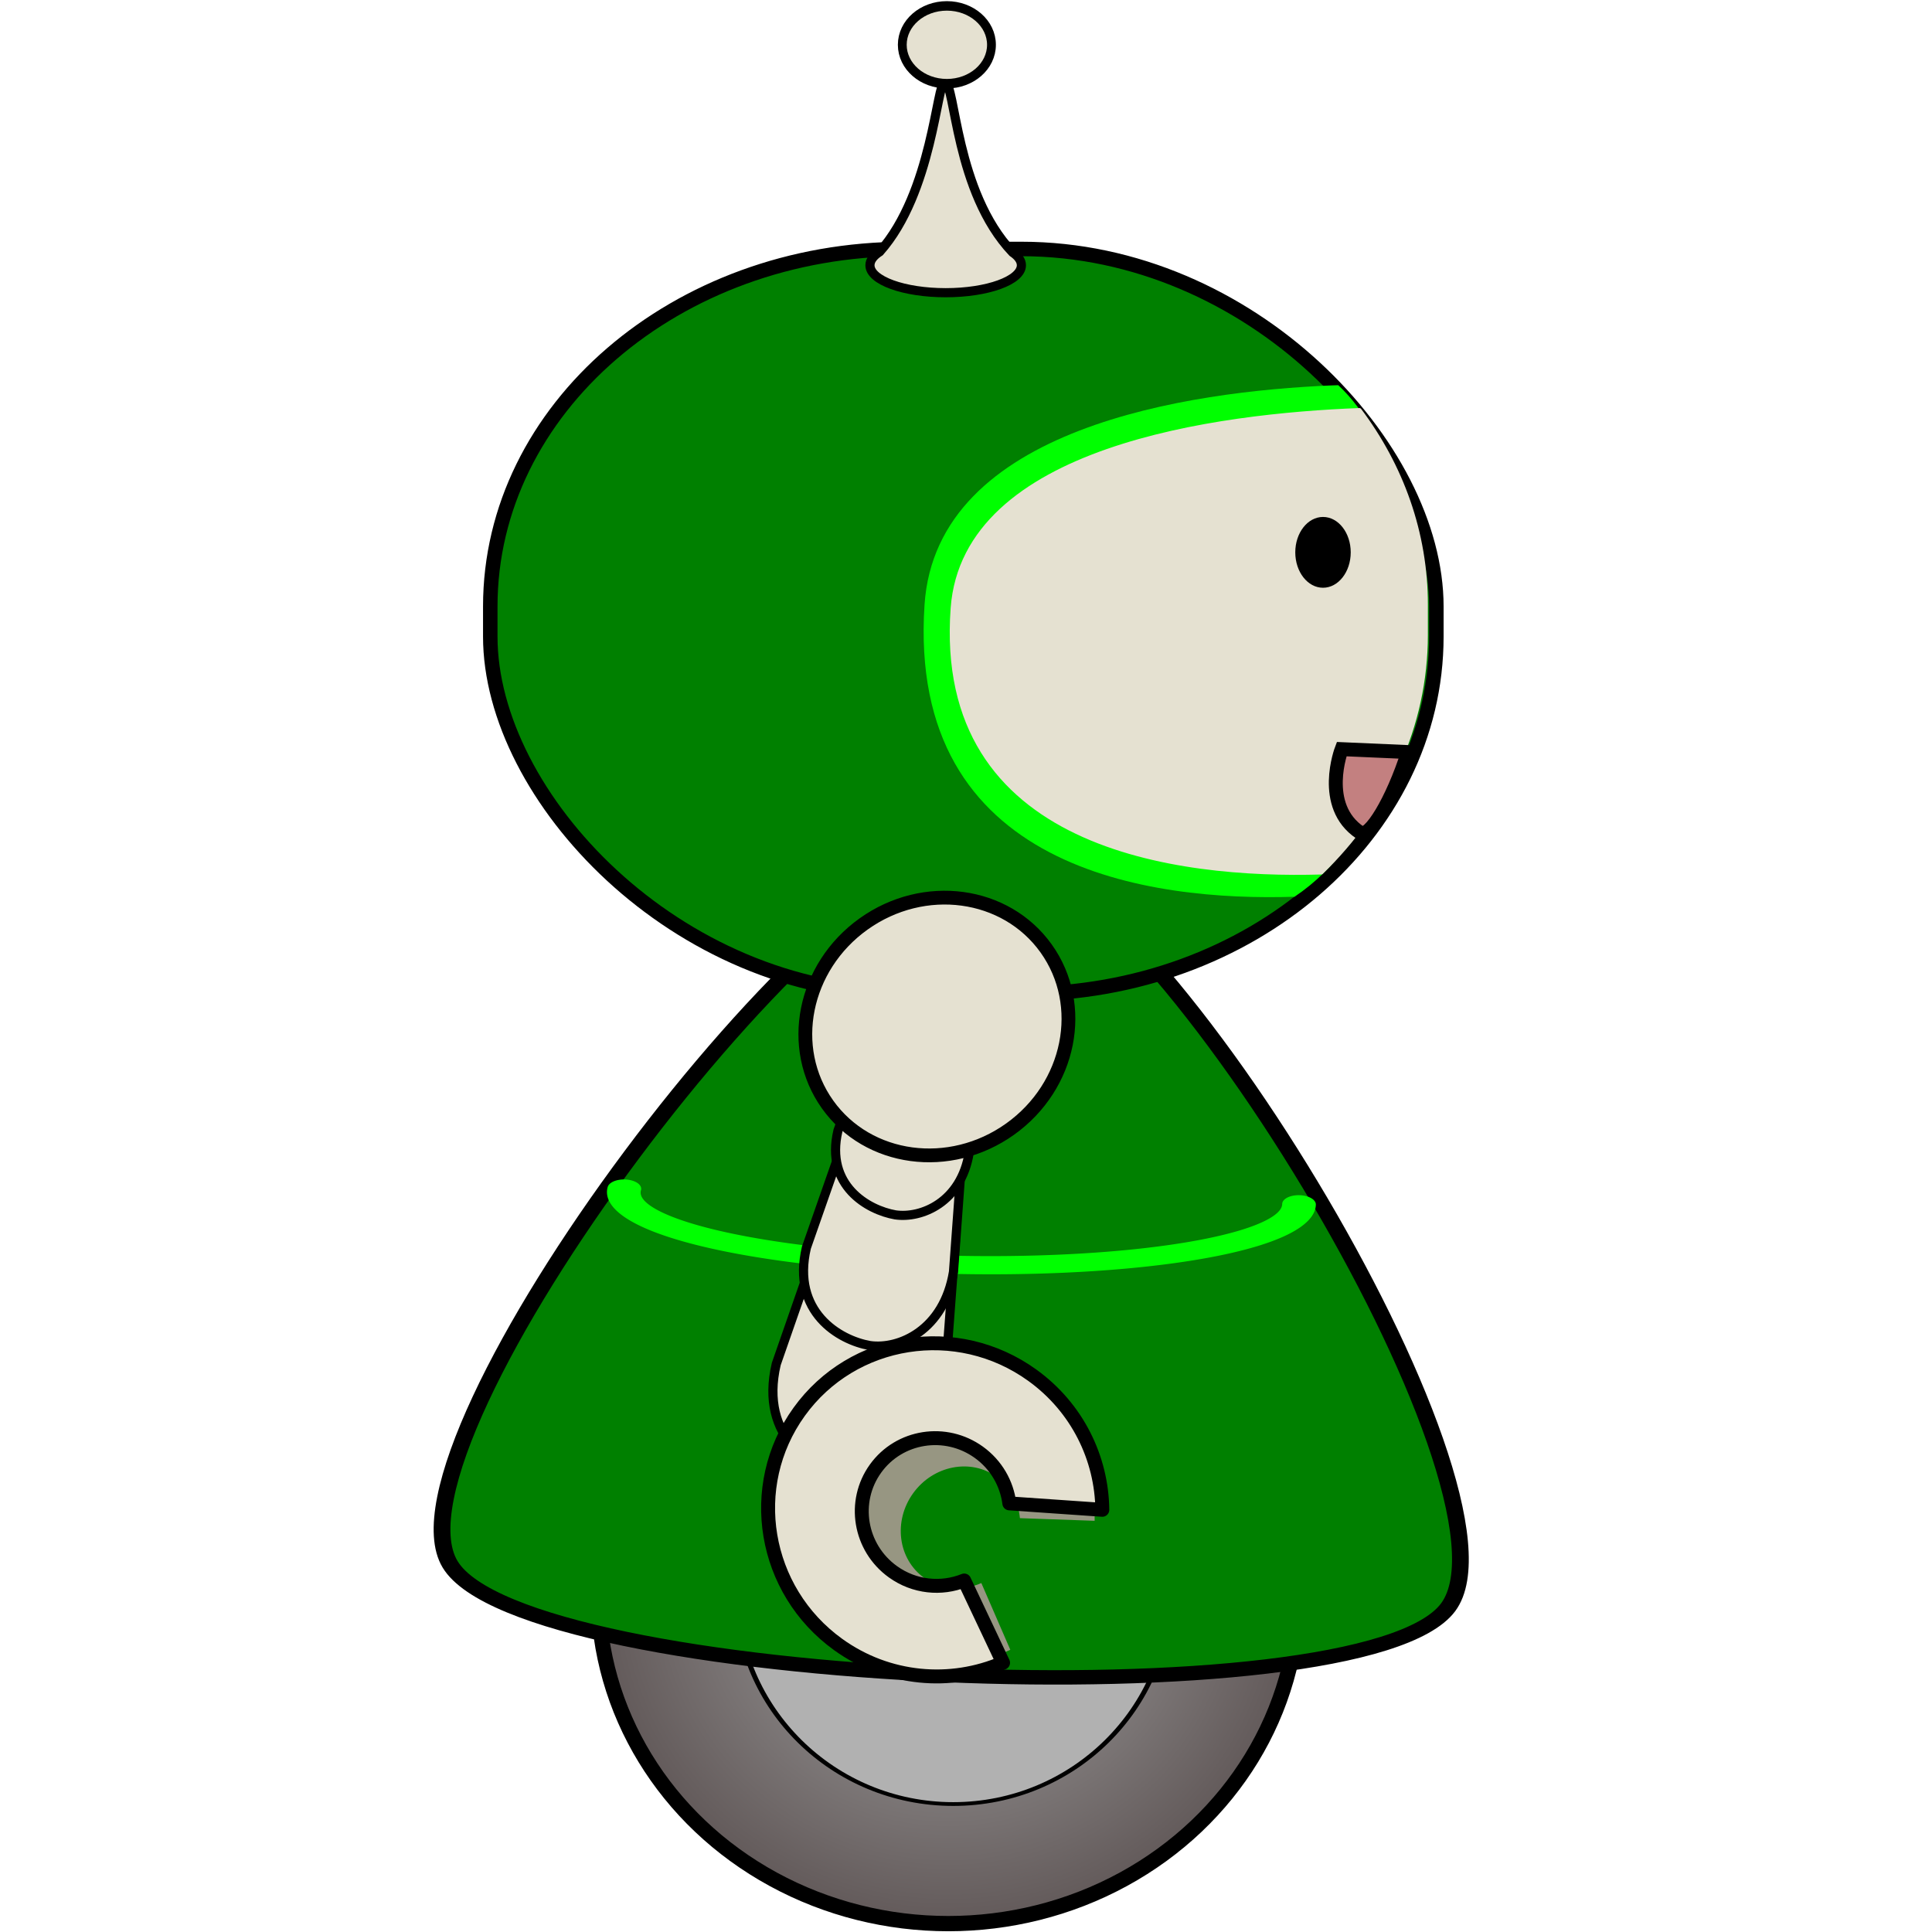 <?xml version="1.0" encoding="UTF-8" standalone="no"?>
<!-- Created with Inkscape (http://www.inkscape.org/) -->

<svg
   xmlns:dc="http://purl.org/dc/elements/1.1/"
   xmlns:cc="http://creativecommons.org/ns#"
   xmlns:rdf="http://www.w3.org/1999/02/22-rdf-syntax-ns#"
   xmlns:svg="http://www.w3.org/2000/svg"
   xmlns="http://www.w3.org/2000/svg"
   xmlns:sodipodi="http://sodipodi.sourceforge.net/DTD/sodipodi-0.dtd"
   xmlns:inkscape="http://www.inkscape.org/namespaces/inkscape"
   id="svg4293"
   sodipodi:docname="right.svg"
   viewBox="0 0 555 555"
   version="1.1"
   inkscape:version="0.92.3 (2405546, 2018-03-11)"
   width="555"
   height="555">
  <defs
     id="defs4295">
    <radialGradient
       id="radialGradient4382"
       gradientUnits="userSpaceOnUse"
       cy="1687"
       cx="396.25"
       gradientTransform="matrix(1,0,0,0.945,0,92.017)"
       r="206.25"
       inkscape:collect="always">
      <stop
         id="stop4228-6-0-9-9"
         style="stop-color:#a7a7a7"
         offset="0" />
      <stop
         id="stop4230-7-6-9-9"
         style="stop-color:#5f5656"
         offset="1" />
    </radialGradient>
  </defs>
  <sodipodi:namedview
     id="base"
     bordercolor="#666666"
     inkscape:pageshadow="2"
     inkscape:window-y="-8"
     fit-margin-left="0"
     pagecolor="#ffffff"
     fit-margin-top="0"
     inkscape:window-maximized="1"
     inkscape:zoom="1"
     inkscape:window-x="-8"
     inkscape:window-height="715"
     showgrid="false"
     borderopacity="1.0"
     inkscape:current-layer="layer1"
     inkscape:cx="170.73148"
     inkscape:cy="285.90411"
     fit-margin-right="0"
     fit-margin-bottom="0"
     inkscape:window-width="1366"
     inkscape:pageopacity="0.0"
     inkscape:document-units="px" />
  <g
     id="layer1"
     inkscape:label="Layer 1"
     inkscape:groupmode="layer"
     transform="translate(-215.83,-302.88)">
    <g
       id="g4301-5-9-1-58"
       transform="matrix(0.438,0,0,0.438,177.526,-180.89)">
      <ellipse
         id="path4224-2-5-2-5"
         style="fill:url(#radialGradient4382);stroke:#000000;stroke-width:8.537;stroke-linecap:round;stroke-linejoin:round"
         transform="matrix(1.17,0,0,1.173,245.8,170.29)"
         cx="396.25"
         cy="1686.981"
         rx="196.25"
         ry="185" />
      <ellipse
         id="path3862-9-9-6-8-5-7-0-1-9"
         style="fill:#b1b1b1;fill-rule:evenodd;stroke:#000000;stroke-width:1.591"
         transform="matrix(2.107,0,0,1.555,9198.6,4095.6)"
         cx="-4027.5"
         cy="-1252.638"
         rx="67.5"
         ry="90" />
    </g>
    <g
       id="g4070-9"
       inkscape:transform-center-x="1.9240292"
       inkscape:transform-center-y="27.763489"
       transform="matrix(1,0.018,-0.018,1,1242,-1125.2)">
      <path
         id="path3884-5-0-4-3-1-0-8-3"
         sodipodi:r2="171.1445"
         style="fill:#008000;fill-rule:evenodd;stroke:#000000;stroke-width:9.94;stroke-linecap:round;stroke-linejoin:round"
         sodipodi:type="star"
         d="m -3060,-730.495 c -94.817,2.771 -356.313,-421.054 -311.304,-504.554 45.009,-83.5 542.8,-98.049 592.609,-17.32 49.809,80.729 -186.487,519.103 -281.304,521.875 z"
         sodipodi:r1="342.289"
         inkscape:transform-center-x="6.6073587"
         inkscape:transform-center-y="-76.906725"
         transform="matrix(0.484,0,0,-0.416,768.91,1379.2)"
         sodipodi:arg2="2.5887746"
         sodipodi:arg1="1.5415771"
         inkscape:randomized="0"
         sodipodi:cy="-1072.6378"
         sodipodi:cx="-3070"
         inkscape:rounded="0.16"
         inkscape:flatsided="true"
         sodipodi:sides="3" />
      <path
         id="path5436-1-4-1-9-1-4-7"
         sodipodi:rx="297.5"
         sodipodi:ry="108.92855"
         style="fill:none;stroke:#00ff00;stroke-width:29.66;stroke-linecap:round;stroke-linejoin:round"
         sodipodi:type="arc"
         d="m -2285,-621.566 a 297.5,108.929 0 0 1 -153.402,95.298 297.5,108.929 0 0 1 -302.006,-2.98 297.5,108.929 0 0 1 -139.16,-98.185"
         sodipodi:open="true"
         transform="matrix(0.326,0,0,0.176,124.04,1894.6)"
         sodipodi:cy="-621.56635"
         sodipodi:cx="-2582.5"
         sodipodi:end="3.1954827"
         sodipodi:start="0" />
    </g>
    <path
       id="path3991-3-2-8-5-8-4-3-1"
       sodipodi:nodetypes="cccccc"
       style="fill:#e5e1d1;stroke:#000000;stroke-width:2.628"
       inkscape:connector-curvature="0"
       d="m 453.03,653.92 37.178,6.43 -3.168,42.311 c -3.17,19.354 -17.918,25.878 -27.494,24.5 -10.051,-1.766 -25.738,-11.08 -20.719,-32.451 z" />
    <path
       id="path3991-3-1-9-8-6-2-5-6-4"
       sodipodi:nodetypes="cccccc"
       style="fill:#e5e1d1;stroke:#000000;stroke-width:2.628"
       inkscape:connector-curvature="0"
       d="m 459.84,625.95 32.579,5.637 -2.683,36.65 c -2.735,16.762 -15.639,22.387 -24.029,21.176 -8.808,-1.548 -22.569,-9.645 -18.219,-28.151 z" />
    <path
       id="path3991-3-11-2-8-1-0-9-8-4"
       sodipodi:nodetypes="cccccc"
       style="fill:#e5e1d1;stroke:#000000;stroke-width:2.628"
       inkscape:connector-curvature="0"
       d="m 467.25,597.65 29.086,5.041 -2.079,31.269 c -2.295,14.29 -13.748,19.002 -21.237,17.909 -7.864,-1.383 -20.198,-8.392 -16.479,-24.16 z" />
    <g
       id="g4335"
       transform="translate(1208.4,-2632.1)">
      <rect
         id="rect3092-5-6-1-3-9-1-7-3"
         style="fill:#008000;fill-rule:evenodd;stroke:#000000;stroke-width:4.16;stroke-linecap:round;stroke-linejoin:round;stroke-dashoffset:5"
         rx="119.19"
         ry="102.69"
         height="214.03"
         width="271.78"
         y="3006.5"
         x="-851.73" />
      <path
         id="path4311-2-6-5-0-5-9-3"
         style="fill:#e5e1d1;stroke:#000000;stroke-width:2.628"
         d="m -721.19,2958.5 c -2.296,0.138 -3.485,31.722 -18.656,48.79 -1.791,1.147 -2.815,2.473 -2.815,3.885 0,4.357 9.739,7.89 21.753,7.89 12.014,0 21.753,-3.532 21.753,-7.89 0,-1.339 -0.921,-2.602 -2.545,-3.707 -16.531,-17.409 -16.39,-48.592 -19.49,-48.969 z"
         inkscape:export-ydpi="52.941177"
         inkscape:export-filename="/home/katie/Desktop/fobo.png"
         inkscape:connector-curvature="0"
         inkscape:export-xdpi="52.941177" />
      <ellipse
         id="path4251-1-7-2-6-5-7-0"
         style="fill:#e5e1d1;fill-rule:evenodd;stroke:#000000;stroke-width:9.155;stroke-linecap:round;stroke-linejoin:round;stroke-dashoffset:5"
         inkscape:export-ydpi="52.941177"
         inkscape:export-filename="/home/katie/Desktop/fobo.png"
         transform="matrix(0.277,0,0,0.298,-834.48,2991.1)"
         inkscape:export-xdpi="52.941177"
         cx="411.25"
         cy="-145.138"
         rx="46.25"
         ry="37.5" />
      <path
         id="rect3092-5-6-1-3-9-1-9-1-0-9"
         d="m -610.15,3045.7 c -40.538,1.712 -113.44,11.92 -116.83,63.001 -5.076,76.433 65.216,85.184 106.282,83.885 24.591,-16.492 29.607,-46.372 29.607,-75.443 v -9.593 c 0,-22.842 -0.316,-46.335 -17.045,-61.919 z"
         style="fill:#00ff00;fill-rule:evenodd;stroke:none"
         inkscape:connector-curvature="0"
         sodipodi:nodetypes="cccsscc" />
      <path
         id="rect3092-5-6-1-3-9-1-9-6-5"
         d="m -602.05,3052.8 c -40.538,1.546 -113.44,10.766 -116.83,56.904 -5.076,69.035 64.804,77.063 105.87,75.89 18.689,-18.119 30.019,-42.008 30.019,-68.265 v -8.665 c 0,-20.632 -6.992,-39.805 -19.055,-55.863 z"
         style="fill:#e5e1d1;fill-rule:evenodd;stroke:#e5e1d1;stroke-width:1.2;stroke-linecap:round;stroke-linejoin:round;stroke-dashoffset:5;stroke-miterlimit:4;stroke-dasharray:none"
         inkscape:connector-curvature="0" />
      <path
         id="path3882-3-0-4-1-8-2-4-5"
         d="m -588.091,3151.019 c -4.498,14.09 -11.136,24.908 -13.75,23.158 -11.562,-7.742 -5.316,-23.992 -5.316,-23.992 l 19.066,0.834"
         style="fill:#c38080;stroke:#000000;stroke-width:4;stroke-linecap:round;stroke-miterlimit:4;stroke-dasharray:none"
         inkscape:connector-curvature="0"
         sodipodi:nodetypes="cscc" />
      <ellipse
         id="path3862-2-0-3-9-6-4-0-6"
         style="fill:#000000;fill-rule:evenodd"
         transform="matrix(0.118,0,0,0.113,-137.27,3235.2)"
         cx="-4027.5"
         cy="-1252.638"
         rx="67.5"
         ry="90" />
    </g>
    <ellipse
       id="path4519-1-5-5-0-3-3"
       style="fill:#e5e1d1;fill-rule:evenodd;stroke:#000000;stroke-width:3.957;stroke-linecap:round;stroke-linejoin:round;stroke-dashoffset:5"
       transform="matrix(-0.814,0.581,0.581,0.814,0,0)"
       cx="-47.456"
       cy="768.224"
       rx="38.567"
       ry="36.205" />
    <path
       id="path3256-3"
       style="fill:#979682;fill-rule:evenodd"
       inkscape:connector-curvature="0"
       d="m 515.18,708.44 c -16.944,-12.214 -41.233,-7.474 -54.251,10.585 -13.018,18.059 -9.834,42.601 7.11,54.815 11.252,8.11 25.74,8.745 38.017,2.968 l -8.317,-19.167 c -5.354,2.359 -11.584,2.004 -16.448,-1.502 -7.511,-5.414 -8.921,-16.292 -3.15,-24.298 5.771,-8.006 16.536,-10.108 24.048,-4.694 3.945,2.844 6.206,7.197 6.63,11.848 l 21.467,0.759 c 0.293,-12.169 -4.917,-23.971 -15.105,-31.315 z" />
    <path
       id="path3256"
       style="fill:#e5e1d1;fill-rule:evenodd;stroke:#000000;stroke-width:4;stroke-linecap:round;stroke-linejoin:round"
       inkscape:connector-curvature="0"
       d="m 512.37,697.93 c -21.584,-15.558 -51.564,-10.851 -66.963,10.512 -15.399,21.363 -10.385,51.294 11.198,66.851 14.332,10.331 32.364,11.726 47.373,5.242 l -11.162,-23.627 c -6.552,2.633 -14.309,1.934 -20.505,-2.532 -9.568,-6.897 -11.788,-20.163 -4.962,-29.633 6.826,-9.47 20.114,-11.558 29.682,-4.662 5.026,3.622 8.023,9.004 8.749,14.669 l 26.71,1.847 c -0.161,-14.761 -7.143,-29.312 -20.122,-38.667 z" />
  </g>
</svg>
